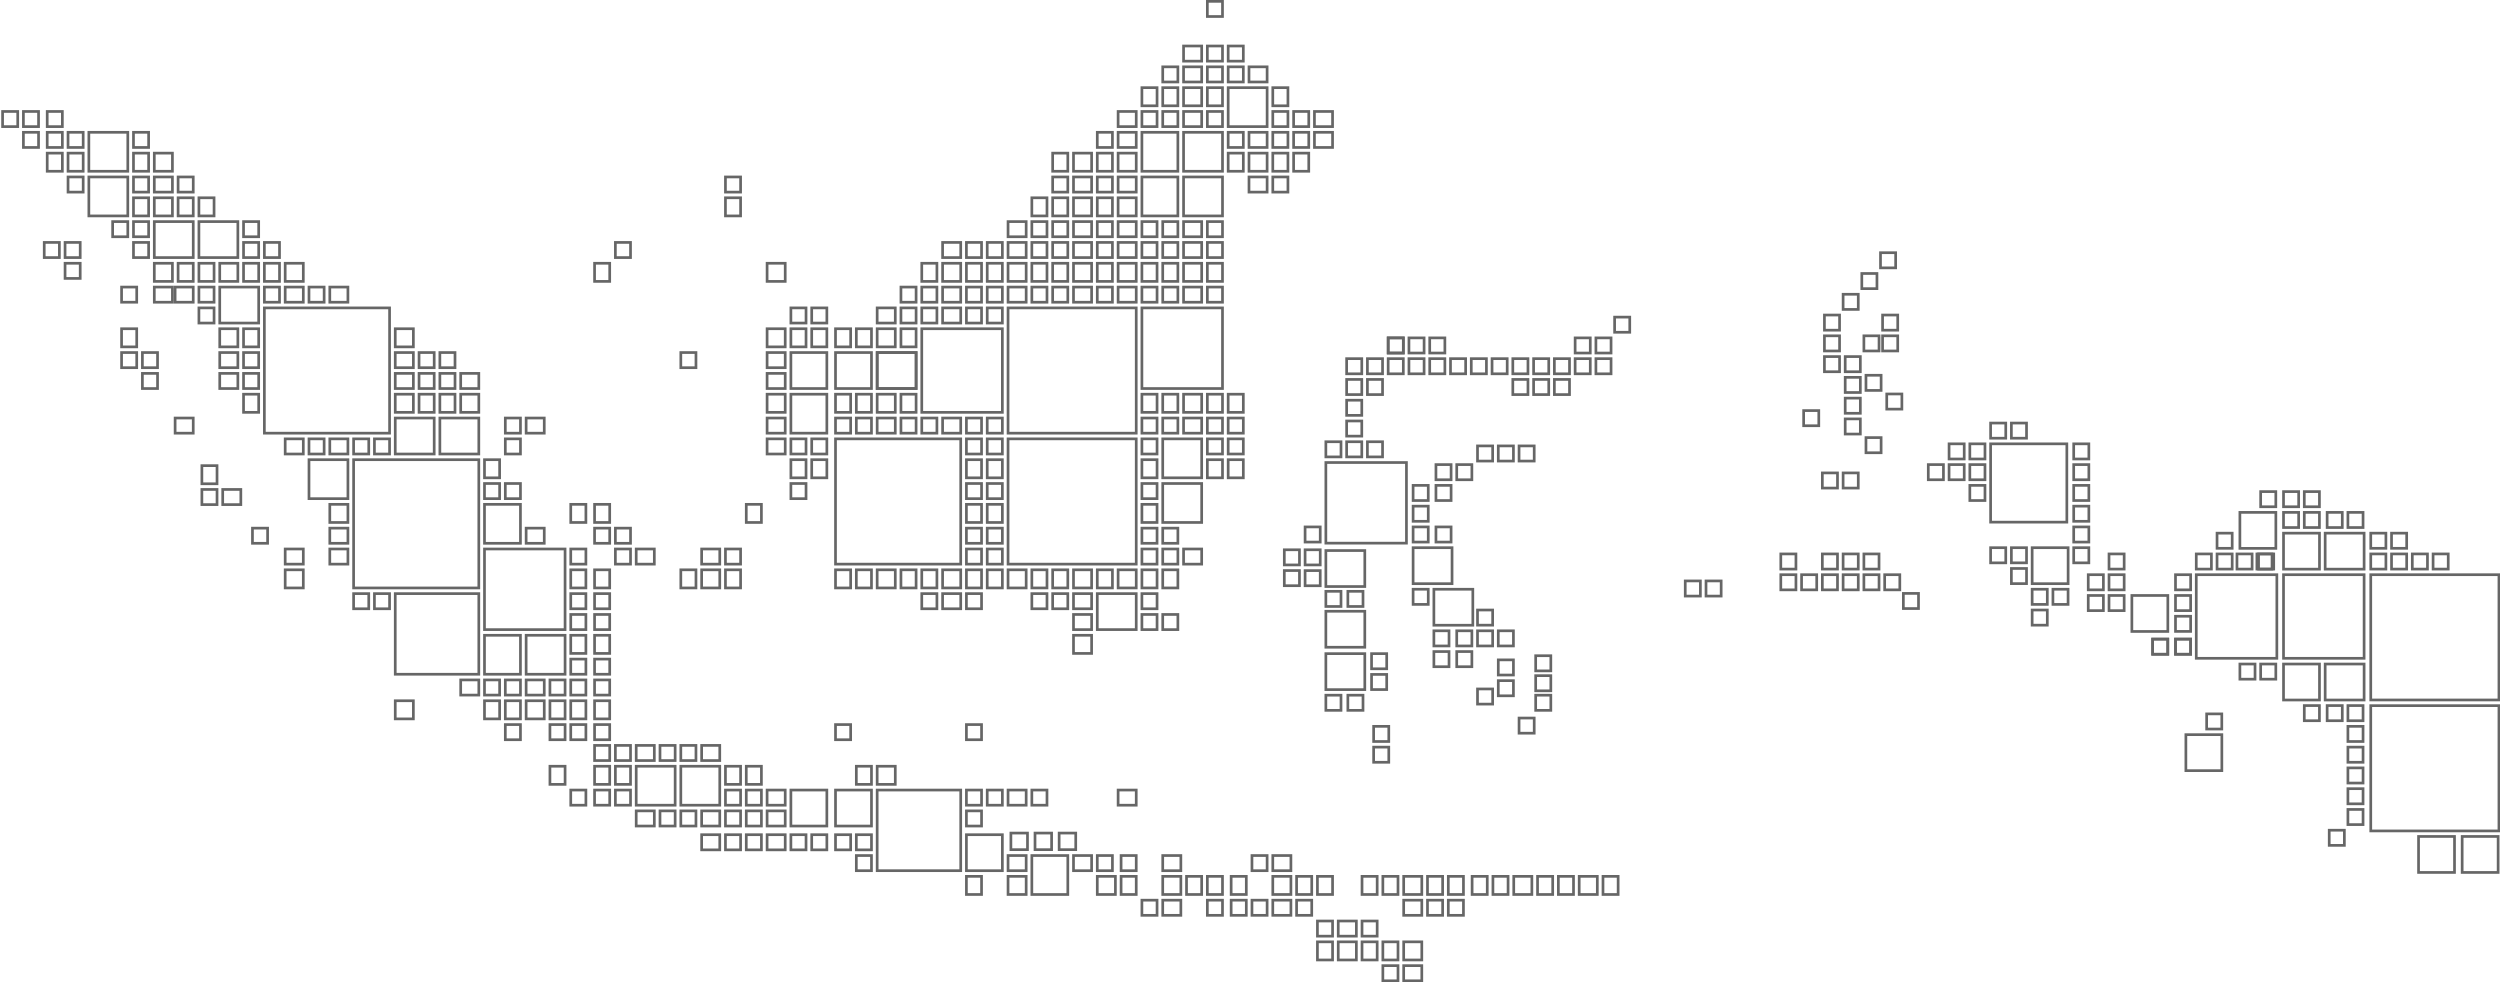 <svg width="924" height="363" viewBox="0 0 924 363" fill="none" xmlns="http://www.w3.org/2000/svg">
<rect x="843.986" y="212.409" width="29.785" height="30.9" stroke="#666666"/>
<rect x="859.379" y="245.423" width="14.393" height="13.3" stroke="#666666"/>
<rect x="859.379" y="197.054" width="14.393" height="13.3" stroke="#666666"/>
<rect x="843.987" y="245.423" width="13.293" height="13.3" stroke="#666666"/>
<rect x="843.987" y="197.054" width="13.293" height="13.3" stroke="#666666"/>
<rect x="827.862" y="189.376" width="13.293" height="13.3" stroke="#666666"/>
<rect x="787.938" y="220.086" width="13.293" height="13.3" stroke="#666666"/>
<rect x="751.083" y="202.427" width="13.293" height="13.3" stroke="#666666"/>
<rect x="807.901" y="271.529" width="13.293" height="13.3" stroke="#666666"/>
<rect x="910.016" y="309.154" width="13.293" height="13.3" stroke="#666666"/>
<rect x="893.894" y="309.154" width="13.293" height="13.3" stroke="#666666"/>
<rect x="811.739" y="212.409" width="29.785" height="30.9" stroke="#666666"/>
<rect x="735.729" y="164.041" width="28.176" height="28.944" stroke="#666666"/>
<rect x="876.232" y="260.809" width="47.376" height="46.3" stroke="#666666"/>
<rect x="876.232" y="212.409" width="47.376" height="46.3" stroke="#666666"/>
<rect x="8.65" y="41.198" width="5.597" height="5.6" stroke="#666666"/>
<rect x="17.447" y="48.9" width="5.597" height="5.6" stroke="#666666"/>
<rect x="105.404" y="162.201" width="6.696" height="5.6" stroke="#666666"/>
<rect x="25.144" y="48.9" width="5.597" height="5.6" stroke="#666666"/>
<rect x="8.65" y="48.9" width="5.597" height="5.6" stroke="#666666"/>
<rect x="17.447" y="41.198" width="5.597" height="5.6" stroke="#666666"/>
<rect x="130.692" y="162.201" width="5.597" height="5.6" stroke="#666666"/>
<rect x="17.447" y="56.598" width="5.597" height="6.7" stroke="#666666"/>
<rect x="25.144" y="56.598" width="5.597" height="6.7" stroke="#666666"/>
<rect x="138.386" y="162.201" width="5.597" height="5.6" stroke="#666666"/>
<rect x="0.955" y="41.198" width="5.597" height="5.6" stroke="#666666"/>
<rect x="73.519" y="97.303" width="5.597" height="6.7" stroke="#666666"/>
<rect x="65.823" y="97.303" width="5.597" height="6.7" stroke="#666666"/>
<rect x="49.333" y="65.404" width="5.597" height="5.6" stroke="#666666"/>
<rect x="49.333" y="56.598" width="5.597" height="6.7" stroke="#666666"/>
<rect x="57.028" y="56.598" width="6.696" height="6.7" stroke="#666666"/>
<rect x="49.333" y="48.9" width="5.597" height="5.6" stroke="#666666"/>
<rect x="57.028" y="65.404" width="6.696" height="5.6" stroke="#666666"/>
<rect x="65.823" y="65.404" width="5.597" height="5.6" stroke="#666666"/>
<rect x="57.028" y="73.101" width="6.696" height="6.7" stroke="#666666"/>
<rect x="65.823" y="73.101" width="5.597" height="6.7" stroke="#666666"/>
<rect x="25.144" y="65.404" width="5.597" height="5.6" stroke="#666666"/>
<rect x="73.519" y="106.1" width="5.597" height="5.6" stroke="#666666"/>
<rect x="49.333" y="73.101" width="5.597" height="6.7" stroke="#666666"/>
<rect x="64.722" y="154.501" width="6.696" height="5.6" stroke="#666666"/>
<rect x="121.895" y="162.201" width="6.696" height="5.6" stroke="#666666"/>
<rect x="121.895" y="186.402" width="6.696" height="6.7" stroke="#666666"/>
<rect x="121.895" y="195.201" width="6.696" height="5.6" stroke="#666666"/>
<rect x="121.895" y="202.905" width="6.696" height="5.6" stroke="#666666"/>
<rect x="41.634" y="81.902" width="5.597" height="5.6" stroke="#666666"/>
<rect x="73.519" y="113.799" width="5.597" height="5.6" stroke="#666666"/>
<rect x="90.011" y="89.601" width="5.597" height="5.6" stroke="#666666"/>
<rect x="90.011" y="81.902" width="5.597" height="5.6" stroke="#666666"/>
<rect x="90.011" y="97.303" width="5.597" height="6.7" stroke="#666666"/>
<rect x="97.71" y="106.1" width="5.597" height="5.6" stroke="#666666"/>
<rect x="105.404" y="106.1" width="6.696" height="5.6" stroke="#666666"/>
<rect x="114.201" y="106.1" width="5.597" height="5.6" stroke="#666666"/>
<rect x="146.084" y="138.002" width="6.696" height="5.6" stroke="#666666"/>
<rect x="210.95" y="219.401" width="5.597" height="5.6" stroke="#666666"/>
<rect x="219.749" y="210.603" width="5.597" height="6.7" stroke="#666666"/>
<rect x="162.575" y="138.002" width="5.597" height="5.6" stroke="#666666"/>
<rect x="146.084" y="145.701" width="6.696" height="6.7" stroke="#666666"/>
<rect x="170.274" y="251.302" width="6.696" height="5.6" stroke="#666666"/>
<rect x="146.084" y="258.999" width="6.696" height="6.7" stroke="#666666"/>
<rect x="210.95" y="227.105" width="5.597" height="5.6" stroke="#666666"/>
<rect x="210.95" y="234.802" width="5.597" height="6.7" stroke="#666666"/>
<rect x="210.95" y="243.603" width="5.597" height="5.6" stroke="#666666"/>
<rect x="219.75" y="219.401" width="5.597" height="5.6" stroke="#666666"/>
<rect x="219.75" y="227.105" width="5.597" height="5.6" stroke="#666666"/>
<rect x="219.75" y="234.802" width="5.597" height="6.7" stroke="#666666"/>
<rect x="219.75" y="243.603" width="5.597" height="5.6" stroke="#666666"/>
<rect x="130.692" y="219.401" width="5.597" height="5.6" stroke="#666666"/>
<rect x="162.574" y="145.701" width="5.597" height="6.7" stroke="#666666"/>
<rect x="186.764" y="251.302" width="5.597" height="5.6" stroke="#666666"/>
<rect x="186.764" y="258.999" width="5.597" height="6.7" stroke="#666666"/>
<rect x="203.256" y="251.302" width="5.597" height="5.6" stroke="#666666"/>
<rect x="203.256" y="258.999" width="5.597" height="6.7" stroke="#666666"/>
<rect x="203.256" y="267.802" width="5.597" height="5.6" stroke="#666666"/>
<rect x="179.064" y="178.702" width="5.597" height="5.6" stroke="#666666"/>
<rect x="121.895" y="106.1" width="6.696" height="5.6" stroke="#666666"/>
<rect x="146.084" y="130.3" width="6.696" height="5.6" stroke="#666666"/>
<rect x="210.95" y="210.603" width="5.597" height="6.7" stroke="#666666"/>
<rect x="146.084" y="121.503" width="6.696" height="6.7" stroke="#666666"/>
<rect x="210.95" y="202.905" width="5.597" height="5.6" stroke="#666666"/>
<rect x="235.141" y="202.905" width="6.696" height="5.6" stroke="#666666"/>
<rect x="259.328" y="202.905" width="6.696" height="5.6" stroke="#666666"/>
<rect x="268.124" y="202.905" width="5.597" height="5.6" stroke="#666666"/>
<rect x="268.124" y="210.603" width="5.597" height="6.7" stroke="#666666"/>
<rect x="259.328" y="210.603" width="6.696" height="6.7" stroke="#666666"/>
<rect x="251.631" y="210.603" width="5.597" height="6.7" stroke="#666666"/>
<rect x="219.75" y="186.402" width="5.597" height="6.7" stroke="#666666"/>
<rect x="219.749" y="195.201" width="5.597" height="5.6" stroke="#666666"/>
<rect x="227.444" y="195.201" width="5.597" height="5.6" stroke="#666666"/>
<rect x="227.444" y="202.905" width="5.597" height="5.6" stroke="#666666"/>
<rect x="210.95" y="186.402" width="5.597" height="6.7" stroke="#666666"/>
<rect x="154.879" y="130.3" width="5.597" height="5.6" stroke="#666666"/>
<rect x="162.574" y="130.3" width="5.597" height="5.6" stroke="#666666"/>
<rect x="154.879" y="138.002" width="5.597" height="5.6" stroke="#666666"/>
<rect x="170.274" y="138.002" width="6.696" height="5.6" stroke="#666666"/>
<rect x="154.879" y="145.7" width="5.597" height="6.7" stroke="#666666"/>
<rect x="179.064" y="251.302" width="5.597" height="5.6" stroke="#666666"/>
<rect x="179.064" y="258.999" width="5.597" height="6.7" stroke="#666666"/>
<rect x="138.386" y="219.401" width="5.597" height="5.6" stroke="#666666"/>
<rect x="170.274" y="145.7" width="6.696" height="6.7" stroke="#666666"/>
<rect x="194.458" y="251.302" width="6.696" height="5.6" stroke="#666666"/>
<rect x="194.458" y="258.999" width="6.696" height="6.7" stroke="#666666"/>
<rect x="186.764" y="267.802" width="5.597" height="5.6" stroke="#666666"/>
<rect x="210.95" y="251.302" width="5.597" height="5.6" stroke="#666666"/>
<rect x="324.198" y="145.701" width="6.696" height="6.7" stroke="#666666"/>
<rect x="437.443" y="145.701" width="6.696" height="6.7" stroke="#666666"/>
<rect x="389.063" y="97.303" width="5.597" height="6.7" stroke="#666666"/>
<rect x="429.745" y="97.303" width="5.597" height="6.7" stroke="#666666"/>
<rect x="429.745" y="81.902" width="5.597" height="5.6" stroke="#666666"/>
<rect x="429.745" y="32.399" width="5.597" height="6.7" stroke="#666666"/>
<rect x="429.745" y="24.7" width="5.597" height="5.6" stroke="#666666"/>
<rect x="389.063" y="81.902" width="5.597" height="5.6" stroke="#666666"/>
<rect x="389.063" y="73.101" width="5.597" height="6.7" stroke="#666666"/>
<rect x="381.369" y="73.101" width="5.597" height="6.7" stroke="#666666"/>
<rect x="389.063" y="65.404" width="5.597" height="5.6" stroke="#666666"/>
<rect x="389.063" y="56.598" width="5.597" height="6.7" stroke="#666666"/>
<rect x="324.198" y="210.603" width="6.696" height="6.7" stroke="#666666"/>
<rect x="348.385" y="210.603" width="6.696" height="6.7" stroke="#666666"/>
<rect x="381.369" y="210.603" width="5.597" height="6.7" stroke="#666666"/>
<rect x="413.253" y="210.603" width="6.696" height="6.7" stroke="#666666"/>
<rect x="348.385" y="219.401" width="6.696" height="5.6" stroke="#666666"/>
<rect x="308.804" y="145.7" width="5.597" height="6.7" stroke="#666666"/>
<rect x="422.048" y="145.701" width="5.597" height="6.7" stroke="#666666"/>
<rect x="372.572" y="97.303" width="6.696" height="6.7" stroke="#666666"/>
<rect x="413.253" y="97.303" width="6.696" height="6.7" stroke="#666666"/>
<rect x="413.253" y="81.902" width="6.696" height="5.6" stroke="#666666"/>
<rect x="413.253" y="73.101" width="6.696" height="6.7" stroke="#666666"/>
<rect x="413.253" y="65.404" width="6.696" height="5.6" stroke="#666666"/>
<rect x="413.253" y="56.598" width="6.696" height="6.7" stroke="#666666"/>
<rect x="413.253" y="48.9" width="6.696" height="5.6" stroke="#666666"/>
<rect x="372.572" y="81.902" width="6.696" height="5.6" stroke="#666666"/>
<rect x="308.804" y="210.603" width="5.597" height="6.7" stroke="#666666"/>
<rect x="422.048" y="162.201" width="5.597" height="5.6" stroke="#666666"/>
<rect x="422.048" y="178.702" width="5.597" height="5.6" stroke="#666666"/>
<rect x="422.048" y="195.201" width="5.597" height="5.6" stroke="#666666"/>
<rect x="396.764" y="227.105" width="6.696" height="5.6" stroke="#666666"/>
<rect x="396.764" y="234.802" width="6.696" height="6.7" stroke="#666666"/>
<rect x="429.745" y="195.201" width="5.597" height="5.6" stroke="#666666"/>
<rect x="283.516" y="130.3" width="6.696" height="5.6" stroke="#666666"/>
<rect x="251.631" y="130.3" width="5.597" height="5.6" stroke="#666666"/>
<rect x="283.516" y="121.503" width="6.696" height="6.7" stroke="#666666"/>
<rect x="292.312" y="121.503" width="5.597" height="6.7" stroke="#666666"/>
<rect x="292.312" y="113.799" width="5.597" height="5.6" stroke="#666666"/>
<rect x="283.516" y="97.303" width="6.696" height="6.7" stroke="#666666"/>
<rect x="219.75" y="97.303" width="5.597" height="6.7" stroke="#666666"/>
<rect x="227.444" y="89.601" width="5.597" height="5.6" stroke="#666666"/>
<rect x="268.124" y="73.101" width="5.597" height="6.7" stroke="#666666"/>
<rect x="268.124" y="65.404" width="5.597" height="5.6" stroke="#666666"/>
<rect x="300.009" y="121.503" width="5.597" height="6.7" stroke="#666666"/>
<rect x="300.009" y="113.799" width="5.597" height="5.6" stroke="#666666"/>
<rect x="308.804" y="121.503" width="5.597" height="6.7" stroke="#666666"/>
<rect x="340.686" y="113.799" width="5.597" height="5.6" stroke="#666666"/>
<rect x="332.991" y="113.799" width="5.597" height="5.6" stroke="#666666"/>
<rect x="324.198" y="113.799" width="6.696" height="5.6" stroke="#666666"/>
<rect x="340.686" y="106.1" width="5.597" height="5.6" stroke="#666666"/>
<rect x="332.991" y="106.1" width="5.597" height="5.6" stroke="#666666"/>
<rect x="340.686" y="97.303" width="5.597" height="6.7" stroke="#666666"/>
<rect x="316.499" y="121.503" width="5.597" height="6.7" stroke="#666666"/>
<rect x="348.385" y="113.799" width="6.696" height="5.6" stroke="#666666"/>
<rect x="348.385" y="106.1" width="6.696" height="5.6" stroke="#666666"/>
<rect x="348.385" y="97.303" width="6.696" height="6.7" stroke="#666666"/>
<rect x="324.198" y="121.503" width="6.696" height="6.7" stroke="#666666"/>
<rect x="357.183" y="113.799" width="5.597" height="5.6" stroke="#666666"/>
<rect x="357.183" y="106.1" width="5.597" height="5.6" stroke="#666666"/>
<rect x="357.183" y="97.303" width="5.597" height="6.7" stroke="#666666"/>
<rect x="357.183" y="89.601" width="5.597" height="5.6" stroke="#666666"/>
<rect x="348.385" y="89.601" width="6.696" height="5.6" stroke="#666666"/>
<rect x="332.991" y="121.503" width="5.597" height="6.7" stroke="#666666"/>
<rect x="364.878" y="113.799" width="5.597" height="5.6" stroke="#666666"/>
<rect x="364.878" y="106.1" width="5.597" height="5.6" stroke="#666666"/>
<rect x="364.878" y="97.303" width="5.597" height="6.7" stroke="#666666"/>
<rect x="364.878" y="89.601" width="5.597" height="5.6" stroke="#666666"/>
<rect x="292.312" y="162.201" width="5.597" height="5.6" stroke="#666666"/>
<rect x="210.95" y="258.999" width="5.597" height="6.7" stroke="#666666"/>
<rect x="324.198" y="154.501" width="6.696" height="5.6" stroke="#666666"/>
<rect x="437.443" y="154.501" width="6.696" height="5.6" stroke="#666666"/>
<rect x="389.063" y="106.1" width="5.597" height="5.6" stroke="#666666"/>
<rect x="429.745" y="106.1" width="5.597" height="5.6" stroke="#666666"/>
<rect x="429.745" y="89.601" width="5.597" height="5.6" stroke="#666666"/>
<rect x="429.745" y="41.198" width="5.597" height="5.6" stroke="#666666"/>
<rect x="389.063" y="89.601" width="5.597" height="5.6" stroke="#666666"/>
<rect x="340.686" y="154.501" width="5.597" height="5.6" stroke="#666666"/>
<rect x="357.183" y="154.501" width="5.597" height="5.6" stroke="#666666"/>
<rect x="357.183" y="162.201" width="5.597" height="5.6" stroke="#666666"/>
<rect x="357.183" y="169.903" width="5.597" height="6.7" stroke="#666666"/>
<rect x="357.183" y="178.702" width="5.597" height="5.6" stroke="#666666"/>
<rect x="357.183" y="186.402" width="5.597" height="6.7" stroke="#666666"/>
<rect x="357.183" y="195.201" width="5.597" height="5.6" stroke="#666666"/>
<rect x="357.183" y="202.905" width="5.597" height="5.6" stroke="#666666"/>
<rect x="308.804" y="154.501" width="5.597" height="5.6" stroke="#666666"/>
<rect x="422.048" y="154.501" width="5.597" height="5.6" stroke="#666666"/>
<rect x="372.572" y="106.1" width="6.696" height="5.6" stroke="#666666"/>
<rect x="413.253" y="106.1" width="6.696" height="5.6" stroke="#666666"/>
<rect x="413.253" y="89.601" width="6.696" height="5.6" stroke="#666666"/>
<rect x="372.572" y="89.601" width="6.696" height="5.6" stroke="#666666"/>
<rect x="422.048" y="169.904" width="5.597" height="6.7" stroke="#666666"/>
<rect x="422.048" y="186.402" width="5.597" height="6.7" stroke="#666666"/>
<rect x="396.764" y="219.401" width="6.696" height="5.6" stroke="#666666"/>
<rect x="422.048" y="202.905" width="5.597" height="5.6" stroke="#666666"/>
<rect x="422.048" y="219.401" width="5.597" height="5.6" stroke="#666666"/>
<rect x="429.745" y="202.905" width="5.597" height="5.6" stroke="#666666"/>
<rect x="437.443" y="202.905" width="6.696" height="5.6" stroke="#666666"/>
<rect x="283.516" y="138.002" width="6.696" height="5.6" stroke="#666666"/>
<rect x="283.516" y="145.701" width="6.696" height="6.7" stroke="#666666"/>
<rect x="283.516" y="154.501" width="6.696" height="5.6" stroke="#666666"/>
<rect x="283.516" y="162.201" width="6.696" height="5.6" stroke="#666666"/>
<rect x="292.312" y="169.904" width="5.597" height="6.7" stroke="#666666"/>
<rect x="292.312" y="178.702" width="5.597" height="5.6" stroke="#666666"/>
<rect x="275.82" y="186.402" width="5.597" height="6.7" stroke="#666666"/>
<rect x="210.95" y="267.802" width="5.597" height="5.6" stroke="#666666"/>
<rect x="219.75" y="251.302" width="5.597" height="5.6" stroke="#666666"/>
<rect x="332.991" y="145.7" width="5.597" height="6.7" stroke="#666666"/>
<rect x="446.235" y="145.7" width="5.597" height="6.7" stroke="#666666"/>
<rect x="396.764" y="97.303" width="6.696" height="6.7" stroke="#666666"/>
<rect x="437.443" y="97.303" width="6.696" height="6.7" stroke="#666666"/>
<rect x="437.443" y="81.902" width="6.696" height="5.6" stroke="#666666"/>
<rect x="437.443" y="32.399" width="6.696" height="6.7" stroke="#666666"/>
<rect x="437.443" y="24.7" width="6.696" height="5.6" stroke="#666666"/>
<rect x="437.443" y="17.001" width="6.696" height="5.6" stroke="#666666"/>
<rect x="453.934" y="24.7" width="5.597" height="5.6" stroke="#666666"/>
<rect x="453.934" y="17.001" width="5.597" height="5.6" stroke="#666666"/>
<rect x="453.934" y="48.9" width="5.597" height="5.6" stroke="#666666"/>
<rect x="396.764" y="81.902" width="6.696" height="5.6" stroke="#666666"/>
<rect x="396.764" y="73.101" width="6.696" height="6.7" stroke="#666666"/>
<rect x="396.764" y="65.404" width="6.696" height="5.6" stroke="#666666"/>
<rect x="396.764" y="56.598" width="6.696" height="6.7" stroke="#666666"/>
<rect x="332.991" y="210.603" width="5.597" height="6.7" stroke="#666666"/>
<rect x="357.183" y="210.603" width="5.597" height="6.7" stroke="#666666"/>
<rect x="389.063" y="210.603" width="5.597" height="6.7" stroke="#666666"/>
<rect x="389.063" y="219.401" width="5.597" height="5.6" stroke="#666666"/>
<rect x="381.369" y="219.401" width="5.597" height="5.6" stroke="#666666"/>
<rect x="422.048" y="210.603" width="5.597" height="6.7" stroke="#666666"/>
<rect x="422.048" y="227.105" width="5.597" height="5.6" stroke="#666666"/>
<rect x="429.745" y="227.105" width="5.597" height="5.6" stroke="#666666"/>
<rect x="357.183" y="219.401" width="5.597" height="5.6" stroke="#666666"/>
<rect x="446.235" y="162.201" width="5.597" height="5.6" stroke="#666666"/>
<rect x="453.934" y="162.201" width="5.597" height="5.6" stroke="#666666"/>
<rect x="482.359" y="210.894" width="5.597" height="5.6" stroke="#666666"/>
<rect x="453.934" y="169.903" width="5.597" height="6.7" stroke="#666666"/>
<rect x="316.499" y="145.701" width="5.597" height="6.7" stroke="#666666"/>
<rect x="429.745" y="145.701" width="5.597" height="6.7" stroke="#666666"/>
<rect x="381.369" y="97.303" width="5.597" height="6.7" stroke="#666666"/>
<rect x="422.048" y="97.303" width="5.597" height="6.7" stroke="#666666"/>
<rect x="422.048" y="81.902" width="5.597" height="5.6" stroke="#666666"/>
<rect x="422.048" y="32.399" width="5.597" height="6.7" stroke="#666666"/>
<rect x="381.369" y="81.902" width="5.597" height="5.6" stroke="#666666"/>
<rect x="316.499" y="210.603" width="5.597" height="6.7" stroke="#666666"/>
<rect x="300.009" y="162.201" width="5.597" height="5.6" stroke="#666666"/>
<rect x="219.75" y="258.999" width="5.597" height="6.7" stroke="#666666"/>
<rect x="332.991" y="154.501" width="5.597" height="5.6" stroke="#666666"/>
<rect x="446.235" y="154.501" width="5.597" height="5.6" stroke="#666666"/>
<rect x="396.764" y="106.1" width="6.696" height="5.6" stroke="#666666"/>
<rect x="437.443" y="106.1" width="6.696" height="5.6" stroke="#666666"/>
<rect x="437.443" y="89.601" width="6.696" height="5.6" stroke="#666666"/>
<rect x="437.443" y="41.198" width="6.696" height="5.6" stroke="#666666"/>
<rect x="453.934" y="56.598" width="5.597" height="6.7" stroke="#666666"/>
<rect x="396.764" y="89.601" width="6.696" height="5.6" stroke="#666666"/>
<rect x="453.934" y="154.501" width="5.597" height="5.6" stroke="#666666"/>
<rect x="482.359" y="203.197" width="5.597" height="5.6" stroke="#666666"/>
<rect x="474.681" y="203.197" width="5.597" height="5.6" stroke="#666666"/>
<rect x="474.681" y="210.875" width="5.597" height="5.6" stroke="#666666"/>
<rect x="482.359" y="194.75" width="5.597" height="5.6" stroke="#666666"/>
<rect x="405.555" y="106.1" width="5.597" height="5.6" stroke="#666666"/>
<rect x="446.235" y="106.1" width="5.597" height="5.6" stroke="#666666"/>
<rect x="446.235" y="89.601" width="5.597" height="5.6" stroke="#666666"/>
<rect x="446.235" y="41.198" width="5.597" height="5.6" stroke="#666666"/>
<rect x="461.627" y="56.598" width="6.696" height="6.7" stroke="#666666"/>
<rect x="470.425" y="56.598" width="5.597" height="6.7" stroke="#666666"/>
<rect x="470.425" y="65.404" width="5.597" height="5.6" stroke="#666666"/>
<rect x="461.627" y="65.404" width="6.696" height="5.6" stroke="#666666"/>
<rect x="478.119" y="56.598" width="5.597" height="6.7" stroke="#666666"/>
<rect x="405.555" y="89.601" width="5.597" height="5.6" stroke="#666666"/>
<rect x="453.934" y="145.7" width="5.597" height="6.7" stroke="#666666"/>
<rect x="405.555" y="97.303" width="5.597" height="6.7" stroke="#666666"/>
<rect x="446.235" y="97.303" width="5.597" height="6.7" stroke="#666666"/>
<rect x="446.235" y="81.902" width="5.597" height="5.6" stroke="#666666"/>
<rect x="446.235" y="32.399" width="5.597" height="6.7" stroke="#666666"/>
<rect x="470.425" y="41.198" width="5.597" height="5.6" stroke="#666666"/>
<rect x="478.119" y="48.9" width="5.597" height="5.6" stroke="#666666"/>
<rect x="470.425" y="48.9" width="5.597" height="5.6" stroke="#666666"/>
<rect x="446.235" y="24.7" width="5.597" height="5.6" stroke="#666666"/>
<rect x="470.425" y="32.399" width="5.597" height="6.7" stroke="#666666"/>
<rect x="478.119" y="41.198" width="5.597" height="5.6" stroke="#666666"/>
<rect x="485.815" y="41.198" width="6.696" height="5.6" stroke="#666666"/>
<rect x="485.815" y="48.9" width="6.696" height="5.6" stroke="#666666"/>
<rect x="446.235" y="17.001" width="5.597" height="5.6" stroke="#666666"/>
<rect x="446.235" y="0.5" width="5.597" height="5.6" stroke="#666666"/>
<rect x="461.627" y="24.7" width="6.696" height="5.6" stroke="#666666"/>
<rect x="461.627" y="48.9" width="6.696" height="5.6" stroke="#666666"/>
<rect x="405.555" y="81.902" width="5.597" height="5.6" stroke="#666666"/>
<rect x="405.555" y="73.101" width="5.597" height="6.7" stroke="#666666"/>
<rect x="405.555" y="65.404" width="5.597" height="5.6" stroke="#666666"/>
<rect x="405.555" y="56.598" width="5.597" height="6.7" stroke="#666666"/>
<rect x="405.555" y="48.9" width="5.597" height="5.6" stroke="#666666"/>
<rect x="340.686" y="210.603" width="5.597" height="6.7" stroke="#666666"/>
<rect x="372.572" y="210.603" width="6.696" height="6.7" stroke="#666666"/>
<rect x="405.555" y="210.603" width="5.597" height="6.7" stroke="#666666"/>
<rect x="340.686" y="219.401" width="5.597" height="5.6" stroke="#666666"/>
<rect x="364.878" y="210.603" width="5.597" height="6.7" stroke="#666666"/>
<rect x="396.764" y="210.603" width="6.696" height="6.7" stroke="#666666"/>
<rect x="429.745" y="210.603" width="5.597" height="6.7" stroke="#666666"/>
<rect x="446.235" y="169.903" width="5.597" height="6.7" stroke="#666666"/>
<rect x="348.385" y="154.501" width="6.696" height="5.6" stroke="#666666"/>
<rect x="364.878" y="154.501" width="5.597" height="5.6" stroke="#666666"/>
<rect x="364.878" y="162.201" width="5.597" height="5.6" stroke="#666666"/>
<rect x="364.878" y="169.904" width="5.597" height="6.7" stroke="#666666"/>
<rect x="364.878" y="178.702" width="5.597" height="5.6" stroke="#666666"/>
<rect x="364.878" y="186.402" width="5.597" height="6.7" stroke="#666666"/>
<rect x="364.878" y="195.201" width="5.597" height="5.6" stroke="#666666"/>
<rect x="364.878" y="202.905" width="5.597" height="5.6" stroke="#666666"/>
<rect x="316.499" y="154.501" width="5.597" height="5.6" stroke="#666666"/>
<rect x="429.745" y="154.501" width="5.597" height="5.6" stroke="#666666"/>
<rect x="490.036" y="218.552" width="5.597" height="5.6" stroke="#666666"/>
<rect x="522.284" y="194.75" width="5.597" height="5.6" stroke="#666666"/>
<rect x="522.284" y="187.073" width="5.597" height="5.6" stroke="#666666"/>
<rect x="522.284" y="179.395" width="5.597" height="5.6" stroke="#666666"/>
<rect x="490.036" y="256.944" width="5.597" height="5.6" stroke="#666666"/>
<rect x="498.169" y="218.552" width="5.597" height="5.6" stroke="#666666"/>
<rect x="529.963" y="233.142" width="5.597" height="5.6" stroke="#666666"/>
<rect x="538.408" y="233.142" width="5.597" height="5.6" stroke="#666666"/>
<rect x="546.086" y="225.461" width="5.597" height="5.6" stroke="#666666"/>
<rect x="546.086" y="233.142" width="5.597" height="5.6" stroke="#666666"/>
<rect x="622.864" y="214.712" width="5.597" height="5.6" stroke="#666666"/>
<rect x="553.763" y="233.142" width="5.597" height="5.6" stroke="#666666"/>
<rect x="630.542" y="214.712" width="5.597" height="5.6" stroke="#666666"/>
<rect x="553.763" y="243.888" width="5.597" height="5.6" stroke="#666666"/>
<rect x="567.584" y="242.353" width="5.597" height="5.6" stroke="#666666"/>
<rect x="567.584" y="249.722" width="5.597" height="5.6" stroke="#666666"/>
<rect x="567.584" y="256.944" width="5.597" height="5.6" stroke="#666666"/>
<rect x="561.442" y="265.387" width="5.597" height="5.6" stroke="#666666"/>
<rect x="553.763" y="251.568" width="5.597" height="5.6" stroke="#666666"/>
<rect x="546.086" y="254.637" width="5.597" height="5.6" stroke="#666666"/>
<rect x="538.408" y="240.818" width="5.597" height="5.6" stroke="#666666"/>
<rect x="529.963" y="240.818" width="5.597" height="5.6" stroke="#666666"/>
<rect x="522.284" y="217.784" width="5.597" height="5.6" stroke="#666666"/>
<rect x="530.727" y="194.75" width="5.597" height="5.6" stroke="#666666"/>
<rect x="530.727" y="179.395" width="5.597" height="5.6" stroke="#666666"/>
<rect x="530.727" y="171.716" width="5.597" height="5.6" stroke="#666666"/>
<rect x="490.036" y="163.269" width="5.597" height="5.6" stroke="#666666"/>
<rect x="497.716" y="163.269" width="5.597" height="5.6" stroke="#666666"/>
<rect x="497.716" y="155.594" width="5.597" height="5.6" stroke="#666666"/>
<rect x="497.716" y="147.917" width="5.597" height="5.6" stroke="#666666"/>
<rect x="497.716" y="140.238" width="5.597" height="5.6" stroke="#666666"/>
<rect x="505.392" y="132.558" width="5.597" height="5.6" stroke="#666666"/>
<rect x="505.392" y="140.238" width="5.597" height="5.6" stroke="#666666"/>
<rect x="497.716" y="132.558" width="5.597" height="5.6" stroke="#666666"/>
<rect x="513.068" y="124.881" width="5.597" height="5.6" stroke="#666666"/>
<rect x="513.068" y="124.881" width="5.597" height="5.6" stroke="#666666"/>
<rect x="520.748" y="124.881" width="5.597" height="5.6" stroke="#666666"/>
<rect x="528.425" y="124.881" width="5.597" height="5.6" stroke="#666666"/>
<rect x="513.068" y="132.558" width="5.597" height="5.6" stroke="#666666"/>
<rect x="520.748" y="132.558" width="5.597" height="5.6" stroke="#666666"/>
<rect x="528.425" y="132.558" width="5.597" height="5.6" stroke="#666666"/>
<rect x="536.103" y="132.559" width="5.597" height="5.6" stroke="#666666"/>
<rect x="543.783" y="132.559" width="5.597" height="5.6" stroke="#666666"/>
<rect x="551.462" y="132.558" width="5.597" height="5.6" stroke="#666666"/>
<rect x="559.137" y="132.558" width="5.597" height="5.6" stroke="#666666"/>
<rect x="658.183" y="204.733" width="5.597" height="5.6" stroke="#666666"/>
<rect x="681.214" y="212.409" width="5.597" height="5.6" stroke="#666666"/>
<rect x="827.862" y="245.423" width="5.597" height="5.6" stroke="#666666"/>
<rect x="860.11" y="260.779" width="5.597" height="5.6" stroke="#666666"/>
<rect x="876.232" y="204.733" width="5.597" height="5.6" stroke="#666666"/>
<rect x="876.232" y="197.054" width="5.597" height="5.6" stroke="#666666"/>
<rect x="883.91" y="197.054" width="5.597" height="5.6" stroke="#666666"/>
<rect x="843.986" y="189.376" width="5.597" height="5.6" stroke="#666666"/>
<rect x="843.987" y="181.698" width="5.597" height="5.6" stroke="#666666"/>
<rect x="835.541" y="181.698" width="5.597" height="5.6" stroke="#666666"/>
<rect x="851.664" y="181.698" width="5.597" height="5.6" stroke="#666666"/>
<rect x="860.11" y="189.376" width="5.597" height="5.6" stroke="#666666"/>
<rect x="811.739" y="204.733" width="5.597" height="5.6" stroke="#666666"/>
<rect x="804.062" y="212.409" width="5.597" height="5.6" stroke="#666666"/>
<rect x="779.491" y="220.086" width="5.597" height="5.6" stroke="#666666"/>
<rect x="779.491" y="212.409" width="5.597" height="5.6" stroke="#666666"/>
<rect x="771.814" y="220.086" width="5.597" height="5.6" stroke="#666666"/>
<rect x="771.814" y="212.409" width="5.597" height="5.6" stroke="#666666"/>
<rect x="779.491" y="204.733" width="5.597" height="5.6" stroke="#666666"/>
<rect x="766.44" y="194.75" width="5.597" height="5.6" stroke="#666666"/>
<rect x="766.44" y="202.427" width="5.597" height="5.6" stroke="#666666"/>
<rect x="758.763" y="217.784" width="5.597" height="5.6" stroke="#666666"/>
<rect x="751.083" y="217.784" width="5.597" height="5.6" stroke="#666666"/>
<rect x="743.406" y="202.427" width="5.597" height="5.6" stroke="#666666"/>
<rect x="735.729" y="202.427" width="5.597" height="5.6" stroke="#666666"/>
<rect x="751.084" y="225.461" width="5.597" height="5.6" stroke="#666666"/>
<rect x="743.406" y="210.107" width="5.597" height="5.6" stroke="#666666"/>
<rect x="766.44" y="187.073" width="5.597" height="5.6" stroke="#666666"/>
<rect x="766.44" y="179.395" width="5.597" height="5.6" stroke="#666666"/>
<rect x="766.44" y="171.716" width="5.597" height="5.6" stroke="#666666"/>
<rect x="728.049" y="171.716" width="5.597" height="5.6" stroke="#666666"/>
<rect x="720.373" y="171.716" width="5.597" height="5.6" stroke="#666666"/>
<rect x="712.696" y="171.716" width="5.597" height="5.6" stroke="#666666"/>
<rect x="720.373" y="164.041" width="5.597" height="5.6" stroke="#666666"/>
<rect x="728.05" y="179.395" width="5.597" height="5.6" stroke="#666666"/>
<rect x="766.44" y="164.041" width="5.597" height="5.6" stroke="#666666"/>
<rect x="728.049" y="164.041" width="5.597" height="5.6" stroke="#666666"/>
<rect x="735.729" y="156.36" width="5.597" height="5.6" stroke="#666666"/>
<rect x="743.406" y="156.36" width="5.597" height="5.6" stroke="#666666"/>
<rect x="804.062" y="220.086" width="5.597" height="5.6" stroke="#666666"/>
<rect x="804.062" y="227.766" width="5.597" height="5.6" stroke="#666666"/>
<rect x="804.062" y="236.211" width="5.597" height="5.6" stroke="#666666"/>
<rect x="795.616" y="236.211" width="5.597" height="5.6" stroke="#666666"/>
<rect x="804.062" y="236.211" width="5.597" height="5.6" stroke="#666666"/>
<rect x="795.616" y="236.211" width="5.597" height="5.6" stroke="#666666"/>
<rect x="891.589" y="204.733" width="5.597" height="5.6" stroke="#666666"/>
<rect x="834.148" y="204.733" width="5.597" height="5.6" stroke="#666666"/>
<rect x="851.664" y="260.779" width="5.597" height="5.6" stroke="#666666"/>
<rect x="815.577" y="263.851" width="5.597" height="5.6" stroke="#666666"/>
<rect x="688.894" y="212.409" width="5.597" height="5.6" stroke="#666666"/>
<rect x="835.541" y="245.423" width="5.597" height="5.6" stroke="#666666"/>
<rect x="867.788" y="260.78" width="5.597" height="5.6" stroke="#666666"/>
<rect x="883.91" y="204.733" width="5.597" height="5.6" stroke="#666666"/>
<rect x="851.664" y="189.376" width="5.597" height="5.6" stroke="#666666"/>
<rect x="867.788" y="189.376" width="5.597" height="5.6" stroke="#666666"/>
<rect x="819.418" y="204.733" width="5.597" height="5.6" stroke="#666666"/>
<rect x="819.418" y="197.054" width="5.597" height="5.6" stroke="#666666"/>
<rect x="826.782" y="204.733" width="5.597" height="5.6" stroke="#666666"/>
<rect x="899.267" y="204.733" width="5.597" height="5.6" stroke="#666666"/>
<rect x="834.772" y="204.733" width="5.597" height="5.6" stroke="#666666"/>
<rect x="867.788" y="268.457" width="5.597" height="5.6" stroke="#666666"/>
<rect x="867.788" y="276.136" width="5.597" height="5.6" stroke="#666666"/>
<rect x="867.788" y="283.813" width="5.597" height="5.6" stroke="#666666"/>
<rect x="867.788" y="291.493" width="5.597" height="5.6" stroke="#666666"/>
<rect x="867.788" y="299.17" width="5.597" height="5.6" stroke="#666666"/>
<rect x="860.879" y="306.848" width="5.597" height="5.6" stroke="#666666"/>
<rect x="696.573" y="212.409" width="5.597" height="5.6" stroke="#666666"/>
<rect x="703.481" y="219.32" width="5.597" height="5.6" stroke="#666666"/>
<rect x="574.493" y="132.558" width="5.597" height="5.6" stroke="#666666"/>
<rect x="673.538" y="204.733" width="5.597" height="5.6" stroke="#666666"/>
<rect x="673.538" y="174.789" width="5.597" height="5.6" stroke="#666666"/>
<rect x="674.305" y="124.115" width="5.597" height="5.6" stroke="#666666"/>
<rect x="681.214" y="204.733" width="5.597" height="5.6" stroke="#666666"/>
<rect x="681.214" y="174.789" width="5.597" height="5.6" stroke="#666666"/>
<rect x="688.894" y="204.733" width="5.597" height="5.6" stroke="#666666"/>
<rect x="666.626" y="151.754" width="5.597" height="5.6" stroke="#666666"/>
<rect x="681.214" y="108.76" width="5.597" height="5.6" stroke="#666666"/>
<rect x="688.124" y="101.081" width="5.597" height="5.6" stroke="#666666"/>
<rect x="695.034" y="93.401" width="5.597" height="5.6" stroke="#666666"/>
<rect x="674.305" y="116.435" width="5.597" height="5.6" stroke="#666666"/>
<rect x="559.137" y="140.238" width="5.597" height="5.6" stroke="#666666"/>
<rect x="658.183" y="212.409" width="5.597" height="5.6" stroke="#666666"/>
<rect x="566.817" y="132.559" width="5.597" height="5.6" stroke="#666666"/>
<rect x="582.168" y="132.558" width="5.597" height="5.6" stroke="#666666"/>
<rect x="589.847" y="124.881" width="5.597" height="5.6" stroke="#666666"/>
<rect x="582.168" y="124.881" width="5.597" height="5.6" stroke="#666666"/>
<rect x="596.759" y="117.206" width="5.597" height="5.6" stroke="#666666"/>
<rect x="589.847" y="132.559" width="5.597" height="5.6" stroke="#666666"/>
<rect x="566.817" y="140.238" width="5.597" height="5.6" stroke="#666666"/>
<rect x="665.862" y="212.409" width="5.597" height="5.6" stroke="#666666"/>
<rect x="574.493" y="140.238" width="5.597" height="5.6" stroke="#666666"/>
<rect x="673.538" y="212.409" width="5.597" height="5.6" stroke="#666666"/>
<rect x="674.305" y="131.794" width="5.597" height="5.6" stroke="#666666"/>
<rect x="681.984" y="131.794" width="5.597" height="5.6" stroke="#666666"/>
<rect x="681.984" y="139.468" width="5.597" height="5.6" stroke="#666666"/>
<rect x="681.984" y="147.147" width="5.597" height="5.6" stroke="#666666"/>
<rect x="681.984" y="154.825" width="5.597" height="5.6" stroke="#666666"/>
<rect x="689.66" y="161.737" width="5.597" height="5.6" stroke="#666666"/>
<rect x="689.66" y="138.7" width="5.597" height="5.6" stroke="#666666"/>
<rect x="697.339" y="145.613" width="5.597" height="5.6" stroke="#666666"/>
<rect x="688.894" y="124.115" width="5.597" height="5.6" stroke="#666666"/>
<rect x="695.802" y="116.435" width="5.597" height="5.6" stroke="#666666"/>
<rect x="695.802" y="124.115" width="5.597" height="5.6" stroke="#666666"/>
<rect x="505.392" y="163.269" width="5.597" height="5.6" stroke="#666666"/>
<rect x="538.408" y="171.716" width="5.597" height="5.6" stroke="#666666"/>
<rect x="546.086" y="164.807" width="5.597" height="5.6" stroke="#666666"/>
<rect x="553.763" y="164.807" width="5.597" height="5.6" stroke="#666666"/>
<rect x="561.442" y="164.807" width="5.597" height="5.6" stroke="#666666"/>
<rect x="498.169" y="256.944" width="5.597" height="5.6" stroke="#666666"/>
<rect x="506.927" y="241.584" width="5.597" height="5.6" stroke="#666666"/>
<rect x="506.927" y="249.264" width="5.597" height="5.6" stroke="#666666"/>
<rect x="507.695" y="268.457" width="5.597" height="5.6" stroke="#666666"/>
<rect x="507.695" y="276.136" width="5.597" height="5.6" stroke="#666666"/>
<rect x="381.369" y="106.1" width="5.597" height="5.6" stroke="#666666"/>
<rect x="422.048" y="106.1" width="5.597" height="5.6" stroke="#666666"/>
<rect x="422.048" y="89.601" width="5.597" height="5.6" stroke="#666666"/>
<rect x="422.048" y="41.198" width="5.597" height="5.6" stroke="#666666"/>
<rect x="413.253" y="41.198" width="6.696" height="5.6" stroke="#666666"/>
<rect x="381.369" y="89.601" width="5.597" height="5.6" stroke="#666666"/>
<rect x="300.009" y="169.903" width="5.597" height="6.7" stroke="#666666"/>
<rect x="219.75" y="283.202" width="5.597" height="6.7" stroke="#666666"/>
<rect x="227.444" y="283.202" width="5.597" height="6.7" stroke="#666666"/>
<rect x="268.124" y="292.001" width="5.597" height="5.6" stroke="#666666"/>
<rect x="275.82" y="292.001" width="5.597" height="5.6" stroke="#666666"/>
<rect x="283.516" y="292.002" width="6.696" height="5.6" stroke="#666666"/>
<rect x="219.75" y="275.5" width="5.597" height="5.6" stroke="#666666"/>
<rect x="235.141" y="275.5" width="6.696" height="5.6" stroke="#666666"/>
<rect x="235.141" y="299.701" width="6.696" height="5.6" stroke="#666666"/>
<rect x="251.63" y="275.5" width="5.597" height="5.6" stroke="#666666"/>
<rect x="251.63" y="299.701" width="5.597" height="5.6" stroke="#666666"/>
<rect x="227.444" y="275.5" width="5.597" height="5.6" stroke="#666666"/>
<rect x="268.124" y="283.202" width="5.597" height="6.7" stroke="#666666"/>
<rect x="275.82" y="283.202" width="5.597" height="6.7" stroke="#666666"/>
<rect x="243.934" y="275.5" width="5.597" height="5.6" stroke="#666666"/>
<rect x="243.934" y="299.701" width="5.597" height="5.6" stroke="#666666"/>
<rect x="259.328" y="275.5" width="6.696" height="5.6" stroke="#666666"/>
<rect x="259.328" y="299.701" width="6.696" height="5.6" stroke="#666666"/>
<rect x="259.328" y="308.506" width="6.696" height="5.6" stroke="#666666"/>
<rect x="210.95" y="292.002" width="5.597" height="5.6" stroke="#666666"/>
<rect x="203.256" y="283.202" width="5.597" height="6.7" stroke="#666666"/>
<rect x="219.75" y="267.802" width="5.597" height="5.6" stroke="#666666"/>
<rect x="219.749" y="292.002" width="5.597" height="5.6" stroke="#666666"/>
<rect x="227.444" y="292.001" width="5.597" height="5.6" stroke="#666666"/>
<rect x="268.124" y="299.701" width="5.597" height="5.6" stroke="#666666"/>
<rect x="275.82" y="299.701" width="5.597" height="5.6" stroke="#666666"/>
<rect x="292.312" y="308.506" width="5.597" height="5.6" stroke="#666666"/>
<rect x="308.804" y="308.506" width="5.597" height="5.6" stroke="#666666"/>
<rect x="283.516" y="299.701" width="6.696" height="5.6" stroke="#666666"/>
<rect x="300.009" y="308.506" width="5.597" height="5.6" stroke="#666666"/>
<rect x="316.499" y="308.506" width="5.597" height="5.6" stroke="#666666"/>
<rect x="324.198" y="283.202" width="6.696" height="6.7" stroke="#666666"/>
<rect x="357.183" y="267.802" width="5.597" height="5.6" stroke="#666666"/>
<rect x="357.183" y="292.001" width="5.597" height="5.6" stroke="#666666"/>
<rect x="364.878" y="292.002" width="5.597" height="5.6" stroke="#666666"/>
<rect x="372.572" y="292.001" width="6.696" height="5.6" stroke="#666666"/>
<rect x="381.369" y="292.001" width="5.597" height="5.6" stroke="#666666"/>
<rect x="413.253" y="292.001" width="6.696" height="5.6" stroke="#666666"/>
<rect x="357.183" y="299.701" width="5.597" height="5.6" stroke="#666666"/>
<rect x="372.572" y="316.206" width="6.696" height="5.6" stroke="#666666"/>
<rect x="372.572" y="323.9" width="6.696" height="6.7" stroke="#666666"/>
<rect x="357.183" y="323.9" width="5.597" height="6.7" stroke="#666666"/>
<rect x="373.626" y="307.9" width="6.132" height="6.132" stroke="#666666"/>
<rect x="382.542" y="307.9" width="6.132" height="6.132" stroke="#666666"/>
<rect x="396.764" y="316.206" width="6.696" height="5.6" stroke="#666666"/>
<rect x="405.555" y="323.9" width="6.696" height="6.7" stroke="#666666"/>
<rect x="391.458" y="307.9" width="6.132" height="6.132" stroke="#666666"/>
<rect x="405.555" y="316.206" width="5.597" height="5.6" stroke="#666666"/>
<rect x="414.352" y="323.9" width="5.597" height="6.7" stroke="#666666"/>
<rect x="429.745" y="323.9" width="6.696" height="6.7" stroke="#666666"/>
<rect x="438.538" y="323.9" width="5.597" height="6.7" stroke="#666666"/>
<rect x="446.235" y="323.9" width="5.597" height="6.7" stroke="#666666"/>
<rect x="446.235" y="332.705" width="5.597" height="5.6" stroke="#666666"/>
<rect x="455.034" y="332.705" width="5.597" height="5.6" stroke="#666666"/>
<rect x="455.034" y="323.9" width="5.597" height="6.7" stroke="#666666"/>
<rect x="462.727" y="332.705" width="5.597" height="5.6" stroke="#666666"/>
<rect x="470.425" y="332.705" width="6.696" height="5.6" stroke="#666666"/>
<rect x="479.22" y="332.705" width="5.597" height="5.6" stroke="#666666"/>
<rect x="470.425" y="323.9" width="6.696" height="6.7" stroke="#666666"/>
<rect x="479.22" y="323.9" width="5.597" height="6.7" stroke="#666666"/>
<rect x="486.919" y="323.9" width="5.597" height="6.7" stroke="#666666"/>
<rect x="486.919" y="340.403" width="5.597" height="5.6" stroke="#666666"/>
<rect x="494.614" y="348.103" width="6.696" height="6.7" stroke="#666666"/>
<rect x="503.406" y="348.103" width="5.597" height="6.7" stroke="#666666"/>
<rect x="503.406" y="340.403" width="5.597" height="5.6" stroke="#666666"/>
<rect x="503.406" y="323.9" width="5.597" height="6.7" stroke="#666666"/>
<rect x="511.104" y="323.9" width="5.597" height="6.7" stroke="#666666"/>
<rect x="518.801" y="323.9" width="6.696" height="6.7" stroke="#666666"/>
<rect x="527.598" y="323.9" width="5.597" height="6.7" stroke="#666666"/>
<rect x="527.598" y="332.705" width="5.597" height="5.6" stroke="#666666"/>
<rect x="518.801" y="332.705" width="6.696" height="5.6" stroke="#666666"/>
<rect x="535.293" y="323.9" width="5.597" height="6.7" stroke="#666666"/>
<rect x="535.293" y="332.705" width="5.597" height="5.6" stroke="#666666"/>
<rect x="544.091" y="323.9" width="5.597" height="6.7" stroke="#666666"/>
<rect x="551.787" y="323.9" width="5.597" height="6.7" stroke="#666666"/>
<rect x="559.481" y="323.9" width="6.696" height="6.7" stroke="#666666"/>
<rect x="568.278" y="323.9" width="5.597" height="6.7" stroke="#666666"/>
<rect x="575.971" y="323.9" width="5.597" height="6.7" stroke="#666666"/>
<rect x="583.671" y="323.9" width="6.696" height="6.7" stroke="#666666"/>
<rect x="592.466" y="323.9" width="5.597" height="6.7" stroke="#666666"/>
<rect x="511.104" y="348.103" width="5.597" height="6.7" stroke="#666666"/>
<rect x="518.801" y="348.103" width="6.696" height="6.7" stroke="#666666"/>
<rect x="518.801" y="356.9" width="6.696" height="5.6" stroke="#666666"/>
<rect x="511.104" y="356.9" width="5.597" height="5.6" stroke="#666666"/>
<rect x="494.614" y="340.403" width="6.696" height="5.6" stroke="#666666"/>
<rect x="486.919" y="348.103" width="5.597" height="6.7" stroke="#666666"/>
<rect x="462.727" y="316.206" width="5.597" height="5.6" stroke="#666666"/>
<rect x="470.425" y="316.206" width="6.696" height="5.6" stroke="#666666"/>
<rect x="429.745" y="332.705" width="6.696" height="5.6" stroke="#666666"/>
<rect x="422.048" y="332.705" width="5.597" height="5.6" stroke="#666666"/>
<rect x="414.352" y="316.206" width="5.597" height="5.6" stroke="#666666"/>
<rect x="429.745" y="316.206" width="6.696" height="5.6" stroke="#666666"/>
<rect x="308.804" y="267.802" width="5.597" height="5.6" stroke="#666666"/>
<rect x="316.499" y="283.202" width="5.597" height="6.7" stroke="#666666"/>
<rect x="316.499" y="316.206" width="5.597" height="5.6" stroke="#666666"/>
<rect x="268.124" y="308.506" width="5.597" height="5.6" stroke="#666666"/>
<rect x="275.82" y="308.506" width="5.597" height="5.6" stroke="#666666"/>
<rect x="283.516" y="308.506" width="6.696" height="5.6" stroke="#666666"/>
<rect x="194.458" y="195.201" width="6.696" height="5.6" stroke="#666666"/>
<rect x="186.764" y="178.702" width="5.597" height="5.6" stroke="#666666"/>
<rect x="186.764" y="162.201" width="5.597" height="5.6" stroke="#666666"/>
<rect x="186.764" y="154.501" width="5.597" height="5.6" stroke="#666666"/>
<rect x="194.458" y="154.501" width="6.696" height="5.6" stroke="#666666"/>
<rect x="179.064" y="169.903" width="5.597" height="6.7" stroke="#666666"/>
<rect x="97.71" y="97.303" width="5.597" height="6.7" stroke="#666666"/>
<rect x="105.404" y="97.303" width="6.696" height="6.7" stroke="#666666"/>
<rect x="97.71" y="89.601" width="5.597" height="5.6" stroke="#666666"/>
<rect x="73.519" y="73.101" width="5.597" height="6.7" stroke="#666666"/>
<rect x="81.215" y="97.303" width="6.696" height="6.7" stroke="#666666"/>
<rect x="49.333" y="81.902" width="5.597" height="5.6" stroke="#666666"/>
<rect x="74.616" y="172.102" width="5.597" height="6.7" stroke="#666666"/>
<rect x="114.201" y="162.201" width="5.597" height="5.6" stroke="#666666"/>
<rect x="57.028" y="97.303" width="6.696" height="6.7" stroke="#666666"/>
<rect x="16.347" y="89.601" width="5.597" height="5.6" stroke="#666666"/>
<rect x="24.046" y="89.601" width="5.597" height="5.6" stroke="#666666"/>
<rect x="24.046" y="97.303" width="5.597" height="5.6" stroke="#666666"/>
<rect x="44.934" y="106.1" width="5.597" height="5.6" stroke="#666666"/>
<rect x="44.934" y="121.503" width="5.597" height="6.7" stroke="#666666"/>
<rect x="90.011" y="121.503" width="5.597" height="6.7" stroke="#666666"/>
<rect x="90.011" y="130.3" width="5.597" height="5.6" stroke="#666666"/>
<rect x="90.011" y="138.002" width="5.597" height="5.6" stroke="#666666"/>
<rect x="90.011" y="145.7" width="5.597" height="6.7" stroke="#666666"/>
<rect x="81.215" y="121.503" width="6.696" height="6.7" stroke="#666666"/>
<rect x="81.215" y="130.3" width="6.696" height="5.6" stroke="#666666"/>
<rect x="81.215" y="138.002" width="6.696" height="5.6" stroke="#666666"/>
<rect x="44.934" y="130.3" width="5.597" height="5.6" stroke="#666666"/>
<rect x="52.629" y="130.3" width="5.597" height="5.6" stroke="#666666"/>
<rect x="52.629" y="138.002" width="5.597" height="5.6" stroke="#666666"/>
<rect x="57.028" y="106.1" width="6.696" height="5.6" stroke="#666666"/>
<rect x="64.722" y="106.1" width="6.696" height="5.6" stroke="#666666"/>
<rect x="49.333" y="89.601" width="5.597" height="5.6" stroke="#666666"/>
<rect x="32.841" y="48.9" width="14.393" height="14.4" stroke="#666666"/>
<rect x="32.841" y="65.404" width="14.393" height="14.4" stroke="#666666"/>
<rect x="57.028" y="81.902" width="14.393" height="13.3" stroke="#666666"/>
<rect x="73.519" y="81.902" width="14.393" height="13.3" stroke="#666666"/>
<rect x="81.215" y="106.1" width="14.393" height="13.3" stroke="#666666"/>
<rect x="146.084" y="154.501" width="14.393" height="13.3" stroke="#666666"/>
<rect x="179.064" y="234.802" width="13.293" height="14.4" stroke="#666666"/>
<rect x="235.141" y="283.202" width="14.393" height="14.4" stroke="#666666"/>
<rect x="179.064" y="186.402" width="13.293" height="14.4" stroke="#666666"/>
<rect x="324.198" y="130.3" width="14.393" height="13.3" stroke="#666666"/>
<rect x="324.198" y="130.3" width="14.393" height="13.3" stroke="#666666"/>
<rect x="490.036" y="203.484" width="14.393" height="13.3" stroke="#666666"/>
<rect x="522.284" y="202.427" width="14.393" height="13.3" stroke="#666666"/>
<rect x="529.963" y="217.785" width="14.393" height="13.3" stroke="#666666"/>
<rect x="490.036" y="225.92" width="14.393" height="13.3" stroke="#666666"/>
<rect x="490.036" y="241.584" width="14.393" height="13.3" stroke="#666666"/>
<rect x="437.443" y="65.404" width="14.393" height="14.4" stroke="#666666"/>
<rect x="437.443" y="48.9" width="14.393" height="14.4" stroke="#666666"/>
<rect x="453.934" y="32.399" width="14.393" height="14.4" stroke="#666666"/>
<rect x="429.745" y="162.201" width="14.393" height="14.4" stroke="#666666"/>
<rect x="405.555" y="219.401" width="14.393" height="13.3" stroke="#666666"/>
<rect x="429.745" y="178.702" width="14.393" height="14.4" stroke="#666666"/>
<rect x="308.804" y="130.3" width="13.293" height="13.3" stroke="#666666"/>
<rect x="422.048" y="65.404" width="13.293" height="14.4" stroke="#666666"/>
<rect x="422.048" y="48.9" width="13.293" height="14.4" stroke="#666666"/>
<rect x="292.312" y="130.3" width="13.293" height="13.3" stroke="#666666"/>
<rect x="292.312" y="145.701" width="13.293" height="14.4" stroke="#666666"/>
<rect x="162.575" y="154.501" width="14.393" height="13.3" stroke="#666666"/>
<rect x="194.458" y="234.802" width="14.393" height="14.4" stroke="#666666"/>
<rect x="251.63" y="283.202" width="14.393" height="14.4" stroke="#666666"/>
<rect x="308.804" y="292.001" width="13.293" height="13.3" stroke="#666666"/>
<rect x="357.183" y="308.506" width="13.293" height="13.3" stroke="#666666"/>
<rect x="381.369" y="316.206" width="13.293" height="14.4" stroke="#666666"/>
<rect x="292.312" y="292.002" width="13.293" height="13.3" stroke="#666666"/>
<rect x="74.616" y="180.902" width="5.597" height="5.6" stroke="#666666"/>
<rect x="82.315" y="180.902" width="6.696" height="5.6" stroke="#666666"/>
<rect x="93.31" y="195.201" width="5.597" height="5.6" stroke="#666666"/>
<rect x="105.404" y="202.905" width="6.696" height="5.6" stroke="#666666"/>
<rect x="105.404" y="210.603" width="6.696" height="6.7" stroke="#666666"/>
<rect x="97.71" y="113.799" width="46.277" height="46.3" stroke="#666666"/>
<rect x="130.692" y="169.903" width="46.277" height="47.401" stroke="#666666"/>
<rect x="308.804" y="162.201" width="46.277" height="46.3" stroke="#666666"/>
<rect x="372.572" y="162.201" width="47.376" height="46.3" stroke="#666666"/>
<rect x="372.572" y="113.799" width="47.376" height="46.3" stroke="#666666"/>
<rect x="114.201" y="169.904" width="14.393" height="14.4" stroke="#666666"/>
<rect x="146.084" y="219.401" width="30.884" height="29.8" stroke="#666666"/>
<rect x="179.064" y="202.905" width="29.785" height="29.8" stroke="#666666"/>
<rect x="340.686" y="121.503" width="29.785" height="30.9" stroke="#666666"/>
<rect x="422.048" y="113.799" width="29.785" height="29.8" stroke="#666666"/>
<rect x="490.036" y="170.948" width="29.785" height="29.8" stroke="#666666"/>
<rect x="324.198" y="292.002" width="30.884" height="29.8" stroke="#666666"/>
</svg>
